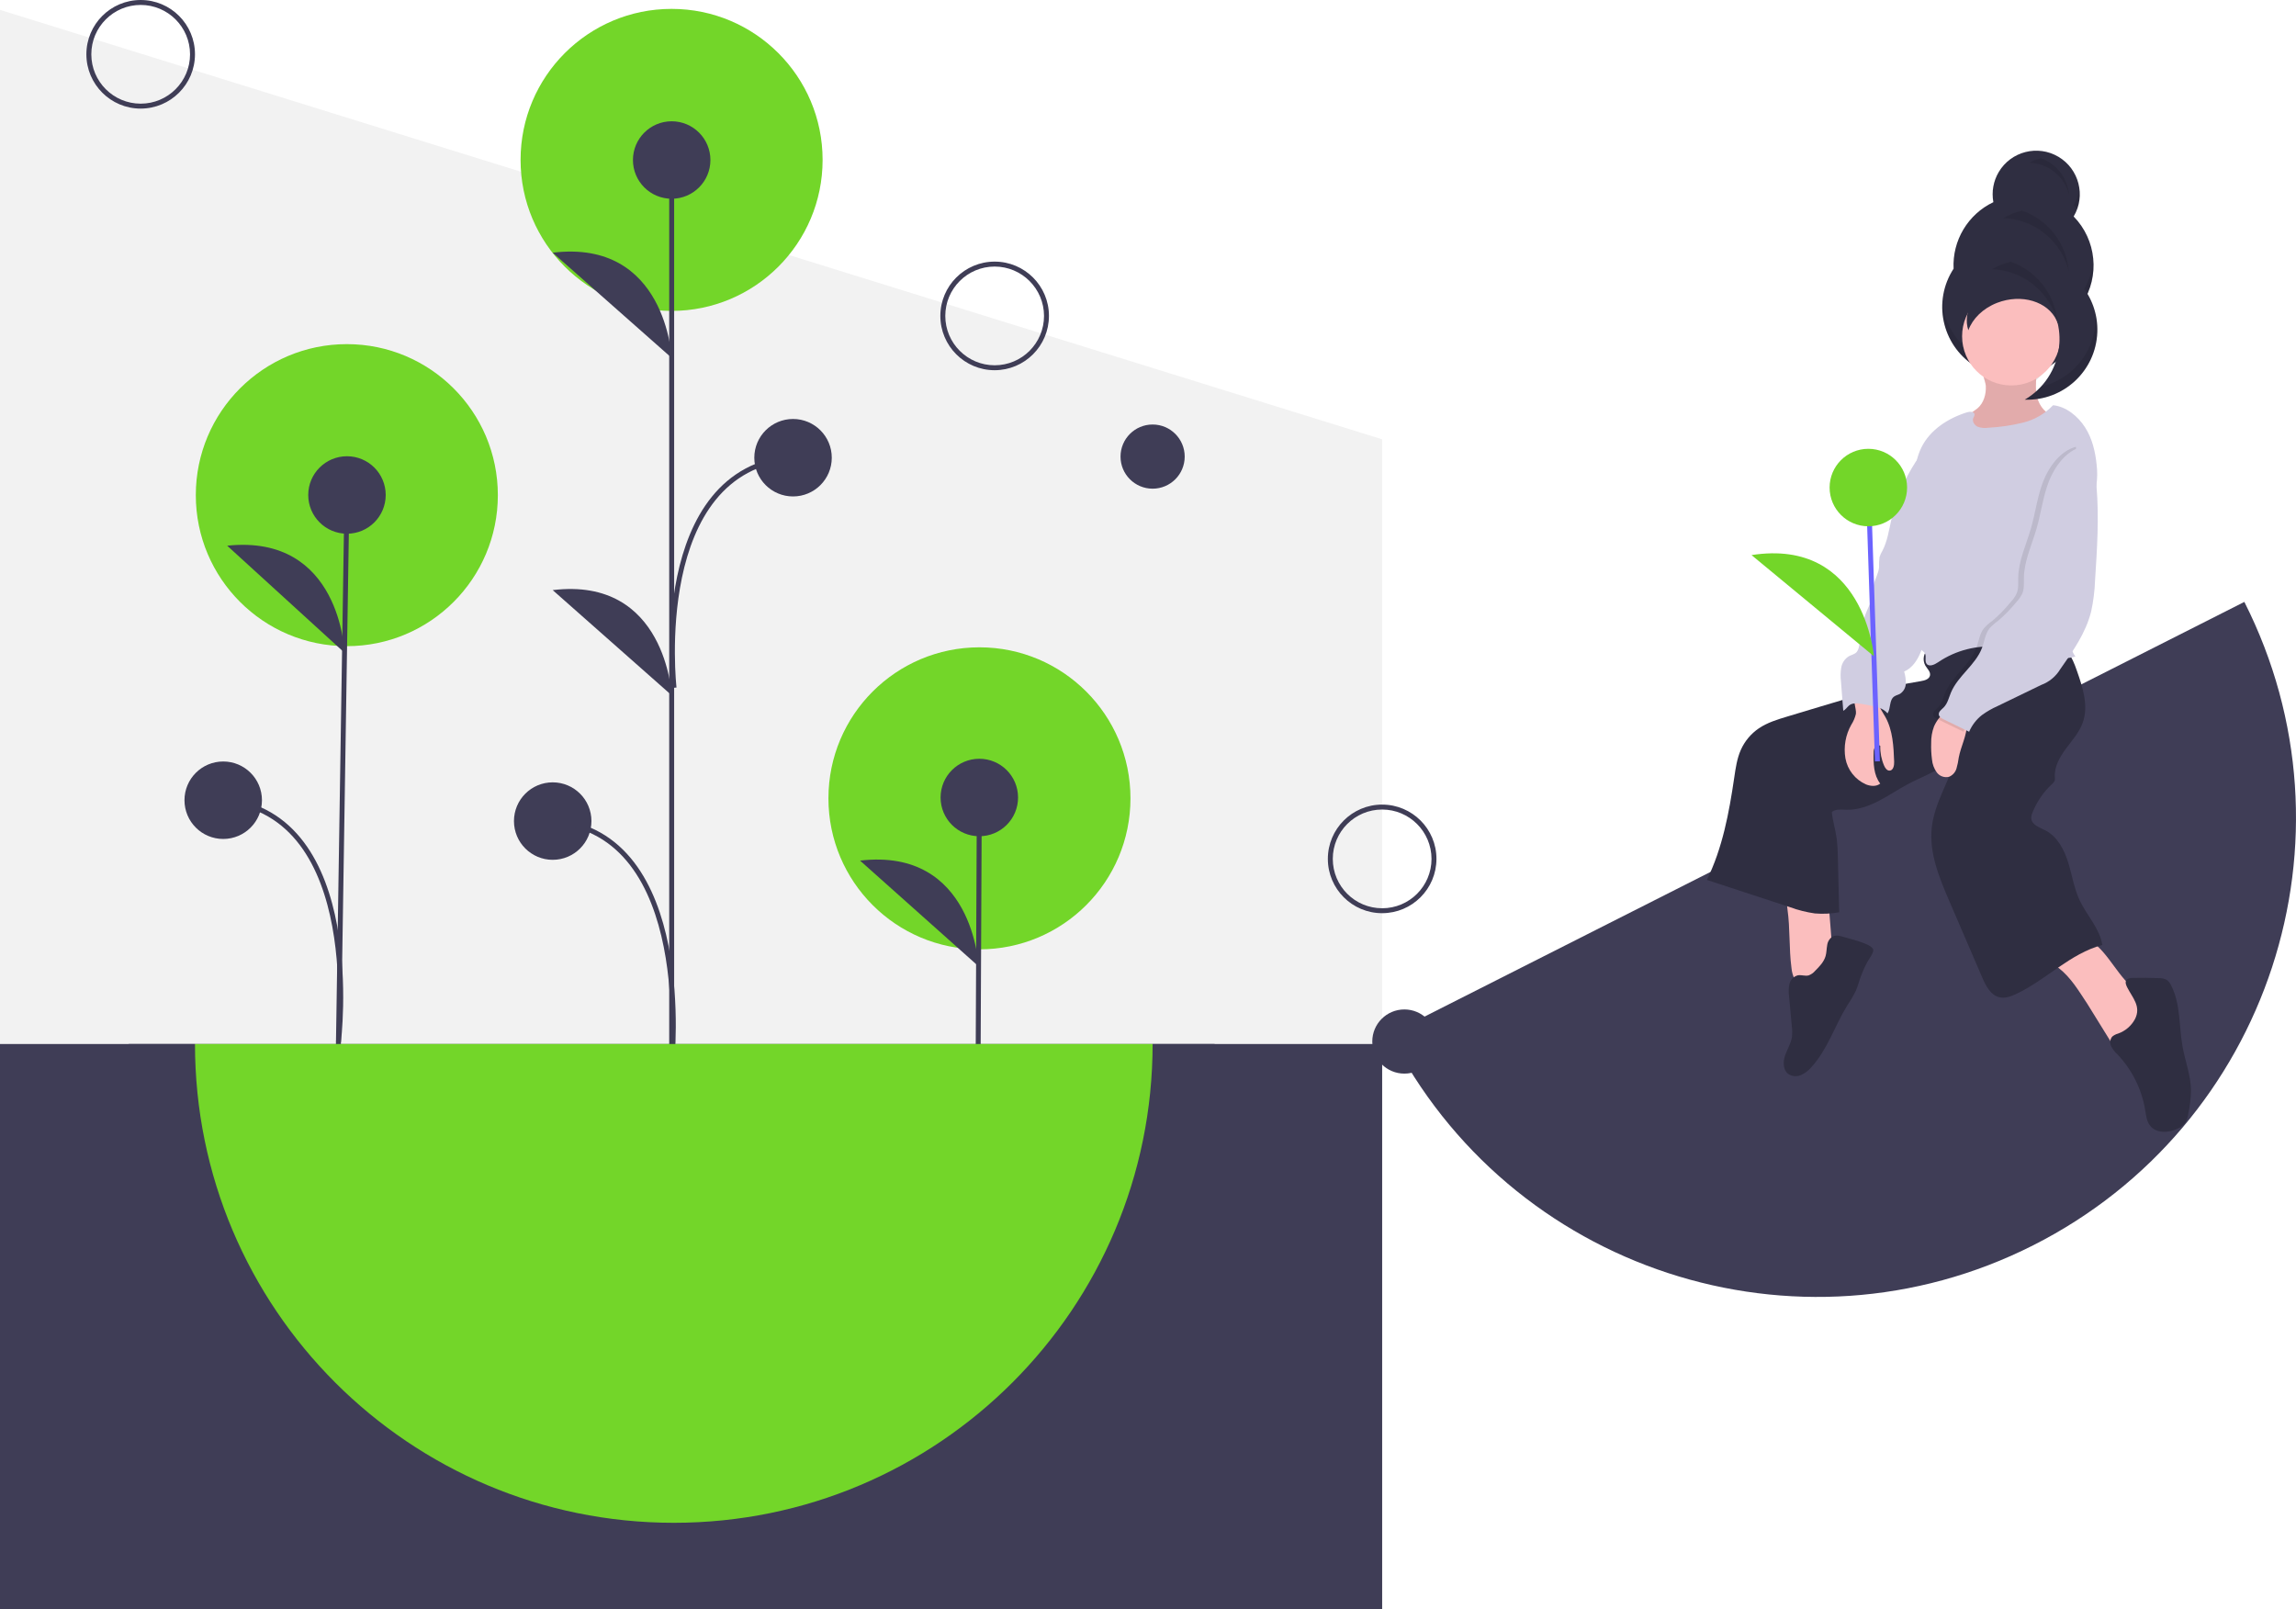 <?xml version="1.0" encoding="utf-8"?>
<!-- Generator: Adobe Illustrator 16.0.3, SVG Export Plug-In . SVG Version: 6.00 Build 0)  -->
<!DOCTYPE svg PUBLIC "-//W3C//DTD SVG 1.1//EN" "http://www.w3.org/Graphics/SVG/1.1/DTD/svg11.dtd">
<svg version="1.1" id="Capa_1" xmlns="http://www.w3.org/2000/svg" xmlns:xlink="http://www.w3.org/1999/xlink" x="0px" y="0px"
	 width="930.258px" height="652px" viewBox="0 0 930.258 652" enable-background="new 0 0 930.258 652" xml:space="preserve">
<title>flowers</title>
<polygon fill="#F2F2F2" points="560,652 0,652 0,4 560,178 "/>
<rect x="52.129" y="423" fill="#3F3D56" width="440" height="205"/>
<circle fill="#73D629" cx="396.839" cy="323.463" r="61.186"/>
<line fill="none" stroke="#3F3D56" stroke-width="2" stroke-miterlimit="10" x1="396.284" y1="434.113" x2="396.786" y2="323.126"/>
<circle fill="#3F3D56" cx="396.786" cy="323.126" r="15.695"/>
<path fill="#3F3D56" d="M396.477,391.53c0,0-2.024-48.235-48.014-42.837"/>
<circle fill="#73D629" cx="140.523" cy="200.62" r="61.186"/>
<line fill="none" stroke="#3F3D56" stroke-width="2" stroke-miterlimit="10" x1="137.059" y1="426.503" x2="140.581" y2="200.553"/>
<circle fill="#3F3D56" cx="140.581" cy="200.553" r="15.695"/>
<path fill="#3F3D56" d="M139.584,264.465c0,0-1.491-48.254-47.537-43.365"/>
<path fill="none" stroke="#3F3D56" stroke-width="2" stroke-miterlimit="10" d="M137.126,422.188c0,0,11.534-92.567-46.686-97.96"/>
<circle fill="#3F3D56" cx="90.44" cy="324.229" r="15.695"/>
<circle fill="#73D629" cx="272.103" cy="64.785" r="61.186"/>
<line fill="none" stroke="#3F3D56" stroke-width="2" stroke-miterlimit="10" x1="272.141" y1="435.216" x2="272.141" y2="65.01"/>
<circle fill="#3F3D56" cx="272.141" cy="64.834" r="15.695"/>
<circle fill="#3F3D56" cx="223.934" cy="332.681" r="15.695"/>
<path fill="#3F3D56" d="M272.141,145.007c0,0-2.242-48.225-48.207-42.62"/>
<path fill="#3F3D56" d="M272.141,281.719c0,0-2.242-48.225-48.207-42.62"/>
<path fill="none" stroke="#3F3D56" stroke-width="2" stroke-miterlimit="10" d="M272.141,430.901c0,0,10.09-93.736-48.207-98.221"/>
<circle fill="#3F3D56" cx="321.312" cy="185.452" r="15.695"/>
<path fill="none" stroke="#3F3D56" stroke-width="2" stroke-miterlimit="10" d="M273.104,278.673c0,0-10.09-88.737,48.208-93.221"/>
<path fill="#3F3D56" d="M403,150c-12.15,0-22-9.85-22-22s9.85-22,22-22s22,9.85,22,22C424.986,140.145,415.145,149.986,403,150z
	 M403,108c-11.046,0-20,8.954-20,20s8.954,20,20,20s20-8.954,20-20C422.987,116.959,414.04,108.013,403,108z"/>
<path fill="#3F3D56" d="M57,44c-12.15,0-22-9.85-22-22S44.85,0,57,0s22,9.85,22,22C78.986,34.145,69.145,43.986,57,44z M57,2
	c-11.046,0-20,8.954-20,20s8.954,20,20,20s20-8.954,20-20C76.987,10.959,68.041,2.013,57,2z"/>
<path fill="#3F3D56" d="M560,370c-12.15,0-22-9.85-22-22s9.85-22,22-22s22,9.85,22,22C581.987,360.145,572.145,369.986,560,370z
	 M560,328c-11.047,0-20,8.954-20,20s8.953,20,20,20c11.045,0,20-8.954,20-20C579.987,336.959,571.04,328.013,560,328z"/>
<circle fill="#3F3D56" cx="467" cy="185" r="13"/>
<circle fill="#3F3D56" cx="569" cy="422" r="13"/>
<path fill="#3F3D56" d="M560,652V423h-93c0,107.144-86.857,194-194,194c-107.143,0-194-86.856-194-194H0v229H560z"/>
<path fill="#73D629" d="M273,617c107.144,0,194-86.856,194-194H79C79,530.144,165.857,617,273,617z"/>
<path fill="#3F3D56" d="M823.784,504.557c95.607-48.361,133.908-165.072,85.547-260.68L563.104,419.01
	C611.465,514.617,728.176,552.918,823.784,504.557z"/>
<linearGradient id="SVGID_1_" gradientUnits="userSpaceOnUse" x1="601.531" y1="478.731" x2="601.531" y2="490.89" gradientTransform="matrix(1 0 0 -1 227.129 633)">
	<stop  offset="0" style="stop-color:#808080;stop-opacity:0.25"/>
	<stop  offset="0.535" style="stop-color:#808080;stop-opacity:0.12"/>
	<stop  offset="1" style="stop-color:#808080;stop-opacity:0.1"/>
</linearGradient>
<path fill="url(#SVGID_1_)" d="M830.795,143.503c0.645-0.438,1.268-0.905,1.873-1.393c-1.262,3.777-3.295,7.251-5.971,10.2l0,0
	c-0.627,0.69-1.295,1.335-1.982,1.959c-0.012-0.158-0.027-0.316-0.037-0.475c-0.078-1.53,0.033-3.14,0.053-4.715
	C827.116,147.659,829.18,145.761,830.795,143.503z"/>
<path fill="#2F2E41" d="M840.178,87.711c4.973-8.383,2.209-19.211-6.174-24.185s-19.209-2.209-24.184,6.173
	c-2.18,3.672-2.953,8.01-2.178,12.209c-10.318,4.914-16.674,15.545-16.119,26.96c-8.553,13.129-4.844,30.707,8.287,39.26
	c13.129,8.553,30.707,4.843,39.26-8.287c3.002-4.608,4.6-9.989,4.6-15.488c0-0.452-0.014-0.902-0.035-1.349
	C850.883,111.88,849.448,97.217,840.178,87.711z"/>
<g opacity="0.1">
	<path d="M807.409,77.429c0.08-0.039,0.156-0.083,0.234-0.121c-0.057-0.306-0.096-0.616-0.135-0.927
		c-0.01,0.065-0.021,0.128-0.029,0.193C807.446,76.86,807.43,77.144,807.409,77.429z"/>
	<path d="M848.032,106.314c-0.516,4.314-2.021,8.451-4.396,12.089c0.021,0.447,0.035,0.896,0.035,1.349
		c0.002,15.668-12.699,28.372-28.367,28.374c-14.785,0.002-27.092-11.351-28.283-26.087c-0.061,0.764-0.1,1.535-0.1,2.314
		c0,15.671,12.705,28.374,28.375,28.374s28.375-12.703,28.375-28.374c0-0.452-0.014-0.902-0.035-1.349
		c3.441-5.272,5.023-11.542,4.5-17.815C848.104,105.564,848.077,105.938,848.032,106.314z"/>
	<path d="M842.506,76.362c-0.307,2.385-1.1,4.681-2.328,6.748c0.496,0.51,0.965,1.044,1.422,1.588
		C842.567,82.032,842.877,79.173,842.506,76.362z"/>
</g>
<path fill="#FBBEBE" d="M725.836,392.135c0.137,1.614,0.574,3.189,1.289,4.643c0.742,1.467,2.141,2.49,3.762,2.754
	c1.471,0.009,2.914-0.409,4.15-1.203c2.527-1.319,5.148-2.854,6.467-5.38c1.277-2.446,1.094-5.365,0.877-8.116l-1.695-21.637
	c-4.086-0.111-8.193-0.109-12.275,0.112c-4.045,0.221-4.754,1.173-4.191,5.122C725.34,376.287,724.793,384.27,725.836,392.135z"/>
<path fill="#FBBEBE" d="M845.729,406.758l9.725,15.71c0.418,0.914,1.176,1.628,2.115,1.988c0.697,0.102,1.408-0.022,2.031-0.353
	c3.242-1.418,5.725-4.108,8.105-6.727c1.617-1.776,3.287-3.649,3.895-5.973c0.637-2.563-0.098-5.271-1.943-7.16
	c-1.135-0.988-2.363-1.865-3.666-2.62c-7.688-5.185-11.156-15.034-18.744-20.362c-0.438-0.363-0.971-0.593-1.537-0.66
	c-0.564,0.033-1.109,0.216-1.578,0.529c-3.459,1.896-6.916,3.791-10.375,5.686c-4.49,2.458-3.066,2.746,0.344,5.394
	C839.125,396.108,842.264,401.56,845.729,406.758z"/>
<path fill="#2F2E41" d="M746.944,379.621c-1.424-0.449-3.021-0.854-4.363-0.199c-1.273,0.777-2.113,2.102-2.273,3.585
	c-0.271,1.444-0.238,2.942-0.639,4.355c-0.676,2.383-2.492,4.245-4.242,5.997c-0.707,0.844-1.627,1.484-2.662,1.854
	c-1.402,0.359-2.895-0.297-4.32-0.048c-1.691,0.435-3.004,1.771-3.406,3.473c-0.371,1.674-0.428,3.401-0.166,5.095l1.104,12.06
	c0.193,1.47,0.209,2.958,0.045,4.431c-0.408,2.651-1.947,4.978-2.803,7.52s-0.807,5.788,1.332,7.405
	c1.518,1.012,3.447,1.182,5.119,0.451c1.637-0.739,3.088-1.84,4.238-3.22c6.551-7.142,9.475-16.815,14.568-25.059
	c1.299-1.906,2.463-3.903,3.48-5.975c0.699-1.602,1.143-3.3,1.709-4.953c0.781-2.209,1.719-4.359,2.805-6.436
	c0.605-1.188,2.926-4.047,2.438-5.373C758.077,382.322,749.149,380.316,746.944,379.621z"/>
<path fill="#2F2E41" d="M865.036,412.883c-1.475,2.764-3.934,4.872-6.891,5.905c-0.857,0.231-1.656,0.645-2.342,1.212
	c-0.92,1.122-1.08,2.685-0.41,3.972c0.678,1.246,1.559,2.37,2.605,3.326c5.879,6.221,9.768,14.057,11.166,22.501
	c0.35,2.131,0.576,4.396,1.852,6.139c2.49,3.403,7.793,3.181,11.539,1.24c1.143-0.523,2.137-1.329,2.885-2.34
	c0.625-1.096,1.021-2.306,1.168-3.559c0.676-3.104,1.049-6.268,1.113-9.443c-0.072-5.996-2.324-11.728-3.4-17.626
	c-1.525-8.371-0.762-17.388-4.66-24.952c-0.389-0.888-1.002-1.659-1.779-2.237c-0.975-0.513-2.068-0.758-3.17-0.712
	c-3.523-0.144-7.047-0.175-10.574-0.093c-0.986,0.022-2.143,0.147-2.654,0.993c-0.523,0.864-0.066,1.968,0.395,2.867
	C864.059,404.347,867.596,407.761,865.036,412.883z"/>
<path fill="#2F2E41" d="M781.372,262.835c-2.033,1.678-2.57,4.572-1.277,6.868c0.781,1.294,2.184,2.499,1.875,3.979
	c-0.318,1.536-2.207,2.058-3.756,2.304c-13.656,2.172-26.943,6.169-40.184,10.156l-13.889,4.182
	c-4.004,1.206-8.078,2.444-11.539,4.792c-3.174,2.164-5.686,5.165-7.258,8.671c-1.588,3.56-2.133,7.481-2.699,11.337
	c-2.086,14.192-4.75,28.524-11.082,41.395l33.684,11.044c3.266,1.199,6.648,2.051,10.092,2.541c3.283,0.271,6.588,0.112,9.83-0.477
	c-0.209-7.521-0.336-15.269-0.545-22.79c-0.023-2.376-0.178-4.748-0.463-7.106c-0.506-3.604-1.623-7.11-1.973-10.733
	c1.555-1.282,3.813-0.963,5.826-0.904c4.596,0.134,9.082-1.464,13.168-3.569s7.887-4.729,11.949-6.878
	c6.771-3.58,14.471-5.988,19.639-11.641c-2.633,10.034-8.852,18.777-10.055,29.081c-1.215,10.409,3.021,20.597,7.168,30.222
	l13.252,30.753c1.463,3.396,3.412,7.212,7.02,8.022c2.246,0.504,4.566-0.339,6.652-1.316c12.195-5.712,21.953-16.45,34.975-19.885
	c-0.971-6.447-6.064-11.779-8.951-17.627c-2.434-4.932-3.229-10.486-4.85-15.741c-1.623-5.256-4.408-10.581-9.309-13.079
	c-2.326-1.187-5.461-2.219-5.678-4.821c-0.016-0.835,0.162-1.663,0.518-2.42c1.744-4.391,4.453-8.334,7.926-11.538
	c0.447-0.345,0.805-0.792,1.043-1.304c0.129-0.507,0.154-1.035,0.076-1.552c-0.246-4.187,1.996-8.104,4.498-11.471
	c2.502-3.367,5.391-6.572,6.801-10.522c2.426-6.792,0.02-14.256-2.379-21.059c-0.969-2.749-1.986-5.583-3.979-7.713
	c-3.119-3.339-7.98-4.302-12.523-4.8C810.284,257.623,793.045,253.772,781.372,262.835z"/>
<g opacity="0.1">
	<path d="M779.842,264.866c1.006-0.205,1.822-0.941,2.127-1.921c0.039-0.188,0.051-0.381,0.035-0.573
		c-0.211,0.153-0.426,0.302-0.633,0.463C780.696,263.371,780.17,264.07,779.842,264.866z"/>
</g>
<path fill="#FBBEBE" d="M804.584,156.385c0.176,3.355-0.836,6.946-3.416,9.099c-0.828,0.69-1.789,1.214-2.584,1.94
	c-2.691,2.763-2.631,7.184,0.133,9.875c0.275,0.269,0.572,0.514,0.889,0.733c2.678,1.634,6.084,1.193,9.174,0.657
	c4.123-0.577,8.164-1.631,12.043-3.143c3.9-1.532,7.223-4.252,9.492-7.774c-3.365-1.876-5.199-5.818-5.402-9.667
	c-0.205-3.854,0.852-8.227-1.59-11.216c-2.35-2.879-6.771-2.857-10.355-1.87c-1.797,0.496-3.539,1.182-5.34,1.667
	c-0.912,0.246-3.926,0.252-4.521,0.924C802.022,148.833,804.485,154.444,804.584,156.385z"/>
<path opacity="0.1" enable-background="new    " d="M804.584,156.385c0.176,3.355-0.836,6.946-3.416,9.099
	c-0.828,0.69-1.789,1.214-2.584,1.94c-2.691,2.763-2.631,7.184,0.133,9.875c0.275,0.269,0.572,0.514,0.889,0.733
	c2.678,1.634,6.084,1.193,9.174,0.657c4.123-0.577,8.164-1.631,12.043-3.143c3.9-1.532,7.223-4.252,9.492-7.774
	c-3.365-1.876-5.199-5.818-5.402-9.667c-0.205-3.854,0.852-8.227-1.59-11.216c-2.35-2.879-6.771-2.857-10.355-1.87
	c-1.797,0.496-3.539,1.182-5.34,1.667c-0.912,0.246-3.926,0.252-4.521,0.924C802.022,148.833,804.485,154.444,804.584,156.385z"/>
<circle fill="#FBBEBE" cx="814.913" cy="136.24" r="19.939"/>
<path fill="#FBBEBE" d="M751.952,289.213c-0.359,1.575-0.994,3.074-1.877,4.427c-2.326,4.131-3.166,8.933-2.381,13.607
	c0.855,4.707,3.998,8.679,8.381,10.594c1.867,0.735,4.18,0.929,5.719-0.358c-2.664-3.465-2.805-8.196-2.646-12.564
	c-0.045-0.815,0.148-1.626,0.559-2.332c0.441-0.678,1.35-0.87,2.027-0.429c0.027,0.017,0.053,0.036,0.078,0.055
	c-0.066,2.75,0.465,5.482,1.559,8.006c0.422,0.971,1.143,2.043,2.201,2.016c1.518-0.04,1.928-2.096,1.869-3.613
	c-0.234-6.184-0.537-12.625-3.518-18.048c-1.092-1.985-2.547-3.849-2.961-6.076c-0.02-0.772-0.287-1.518-0.762-2.126
	c-0.33-0.258-0.713-0.437-1.123-0.522c-1.715-0.485-5.777-1.996-7.195-0.387C750.364,283.186,752.225,287.152,751.952,289.213z"/>
<path fill="#D0CDE1" d="M781.563,183.275c-2.287-0.257-4.092,1.835-5.346,3.766c-4.666,7.197-8.025,15.162-9.924,23.528
	c-0.965,4.27-1.572,8.705-3.6,12.585c-0.486,0.805-0.881,1.665-1.17,2.561c-0.174,1.368-0.234,2.748-0.184,4.126
	c-0.211,2.492-1.684,4.705-2.178,7.156c-0.295,1.46-0.234,2.973-0.496,4.44c-0.459,2.569-1.871,4.854-2.775,7.303
	c-1.59,4.312-1.574,9.045-2.746,13.489c-0.143,0.732-0.459,1.42-0.924,2.004c-0.793,0.871-2.061,1.084-3.098,1.643
	c-1.652,1.011-2.787,2.687-3.113,4.596c-0.311,1.887-0.346,3.81-0.107,5.707l0.918,11.794c0.943-0.396,1.561-1.465,2.348-2.12
	c1.443-1.198,3.559-0.93,5.404-0.595l2.688,0.487c2.748,0.499,5.738,1.133,7.502,3.3c1.4-2.191,0.6-5.42,2.752-6.878
	c0.701-0.475,1.568-0.635,2.307-1.047c1.412-0.914,2.287-2.458,2.348-4.139c0.041-1.654-0.186-3.304-0.676-4.885
	c3.453-1.458,5.594-4.953,6.943-8.448c1.486-4.23,2.561-8.594,3.211-13.03c3.117-17.527,5.969-35.18,6.252-52.979
	c0.195-2.978-0.133-5.966-0.971-8.83C785.944,185.997,784.522,183.607,781.563,183.275z"/>
<path fill="#D0CDE1" d="M831.831,164.187c-3.291,3.452-7.498,5.895-12.127,7.043c-4.605,1.132-9.307,1.825-14.043,2.069
	c-1.457,0.244-2.951,0.115-4.344-0.375c-1.338-0.606-2.355-2.192-1.811-3.557c0.264-0.422,0.441-0.892,0.523-1.383
	c-0.023-1.214-1.811-1.315-2.971-0.956c-7.676,2.374-15.037,7.075-18.578,14.286c-2.002,4.074-2.662,8.654-3.297,13.148
	c-1.668,11.82-3.332,23.896-1.096,35.622c1.193,6.252,3.486,12.347,3.631,18.71c0.08,3.566-0.521,7.118-0.494,10.685
	c-0.105,1.249,0.229,2.496,0.945,3.525c0.553,0.642,1.385,1.046,1.77,1.8c0.645,1.26-0.217,2.99,0.631,4.124
	c1.045,1.396,3.225,0.394,4.664-0.591c7.234-4.914,15.973-7.113,24.672-6.211c10.449,1.122,20.834,6.691,30.969,3.908
	c-0.521-0.761-0.973-1.568-1.346-2.413c-5.053-16.606-4.711-35.168,2.852-50.792c2.584-5.337,6.014-10.424,7.004-16.271
	c0.398-2.735,0.43-5.511,0.094-8.254c-0.533-5.308-1.797-10.66-4.682-15.147S837.139,164.712,831.831,164.187z"/>
<path fill="#FBBEBE" d="M783.592,294.345c-0.813,2.168-1.201,4.472-1.148,6.786c-0.074,2.214,0.035,4.431,0.33,6.626
	c0.17,1.877,0.838,3.674,1.938,5.205c1.15,1.54,3.113,2.238,4.977,1.77c1.453-0.604,2.557-1.831,3.004-3.339
	c0.43-1.489,0.744-3.009,0.941-4.546c0.875-4.526,3.252-8.774,3.293-13.383c0.033-0.547-0.055-1.094-0.254-1.604
	c-0.865-1.895-5.1-4.021-7.168-3.702C786.915,288.557,784.532,292.156,783.592,294.345z"/>
<path opacity="0.1" enable-background="new    " d="M841.131,181.02c-0.395,3.964,3.441,6.953,4.957,10.637
	c0.619,1.72,0.973,3.524,1.045,5.351c1.066,12.676,0.238,25.426-0.59,38.12c-0.15,4.226-0.674,8.43-1.566,12.563
	c-2.139,8.674-7.404,16.194-12.564,23.488c-1.771,2.924-4.484,5.161-7.693,6.345l-17.703,8.576
	c-2.217,0.979-4.326,2.191-6.287,3.616c-2.279,1.785-4.068,4.116-5.207,6.777c-3.434-1.755-7-3.331-10.436-5.086
	c-0.803-0.411-1.703-0.947-1.842-1.839c-0.186-1.197,1.066-2.042,1.926-2.894c1.611-1.594,2.107-3.956,2.98-6.048
	c2.85-6.833,10.016-11.206,12.6-18.143c0.994-2.666,1.297-5.679,3.059-7.913c1.008-1.12,2.141-2.121,3.377-2.981
	c2.73-2.316,5.236-4.883,7.488-7.666c1.012-1.05,1.84-2.262,2.449-3.586c0.773-1.969,0.543-4.164,0.582-6.279
	c0.133-6.924,3.264-13.381,5.18-20.036c1.805-6.267,2.559-12.841,4.926-18.917C830.178,189.031,834.817,182.654,841.131,181.02z"/>
<path fill="#D0CDE1" d="M843.432,181.02c-0.395,3.964,3.439,6.953,4.957,10.637c0.619,1.72,0.973,3.524,1.045,5.351
	c1.066,12.676,0.238,25.426-0.59,38.12c-0.15,4.226-0.674,8.43-1.566,12.563c-2.139,8.674-7.404,16.194-12.564,23.488
	c-1.771,2.924-4.484,5.161-7.693,6.345l-17.703,8.576c-2.219,0.979-4.326,2.191-6.289,3.616c-2.277,1.785-4.066,4.116-5.205,6.777
	c-3.434-1.755-7-3.331-10.436-5.086c-0.803-0.411-1.703-0.947-1.842-1.839c-0.186-1.197,1.064-2.042,1.926-2.894
	c1.611-1.594,2.107-3.956,2.98-6.048c2.85-6.833,10.016-11.206,12.6-18.143c0.994-2.666,1.297-5.679,3.059-7.913
	c1.008-1.12,2.141-2.121,3.377-2.981c2.73-2.316,5.236-4.883,7.488-7.666c1.012-1.05,1.84-2.262,2.449-3.586
	c0.773-1.969,0.543-4.164,0.582-6.279c0.133-6.924,3.264-13.381,5.18-20.036c1.805-6.267,2.559-12.841,4.926-18.917
	C832.479,189.031,837.118,182.654,843.432,181.02z"/>
<path fill="#2F2E41" d="M824.799,105.417c-6.143-0.751-12.363,0.537-17.703,3.665c0.787,0.029,1.578,0.083,2.373,0.179
	c15.557,1.878,26.645,16.012,24.766,31.569c-1.064,8.818-6.197,16.629-13.869,21.105c15.658,0.571,28.814-11.659,29.387-27.317
	C850.29,119.877,839.444,107.184,824.799,105.417z"/>
<path fill="#2F2E41" d="M833.528,121.19c1.393,3.151,1.473,6.727,0.225,9.938c-0.135-0.411-0.289-0.814-0.465-1.21
	c-3.508-7.804-14.313-11.034-24.131-7.215c-5.785,2.25-9.938,6.445-11.656,11.107c-2.5-7.544,2.578-16.211,11.896-19.835
	C819.217,110.156,830.02,113.386,833.528,121.19z"/>
<g opacity="0.1">
	<path d="M833.583,130.509c-0.926-11.189-8.357-20.783-18.961-24.478c-2.643,0.65-5.176,1.678-7.525,3.051
		c0.787,0.03,1.578,0.083,2.373,0.179C821.129,110.671,830.717,119.119,833.583,130.509z"/>
	<path d="M838.184,109.804c-0.926-11.19-8.357-20.784-18.961-24.479c-2.643,0.65-5.176,1.678-7.525,3.051
		c0.787,0.029,1.576,0.083,2.373,0.179C825.731,89.965,835.319,98.413,838.184,109.804z"/>
	<path d="M838.301,78.877c-0.559-6.753-5.045-12.543-11.443-14.773c-1.594,0.393-3.123,1.013-4.541,1.841
		c0.475,0.018,0.951,0.05,1.432,0.108C830.786,66.905,836.571,72.003,838.301,78.877z"/>
	<path d="M848.915,126.665c1.139,14.066-8.223,26.835-21.98,29.977c-1.916,2.08-4.129,3.863-6.568,5.293
		c15.658,0.572,28.814-11.656,29.387-27.313C849.85,131.942,849.567,129.264,848.915,126.665L848.915,126.665z"/>
</g>
<line fill="none" stroke="#6C63FF" stroke-width="2" stroke-miterlimit="10" x1="760.657" y1="308.469" x2="756.987" y2="197.541"/>
<circle fill="#73D629" cx="756.987" cy="197.541" r="15.695"/>
<path fill="#73D629" d="M759.249,265.908c0,0-3.836-48.125-49.59-41.002"/>
</svg>
